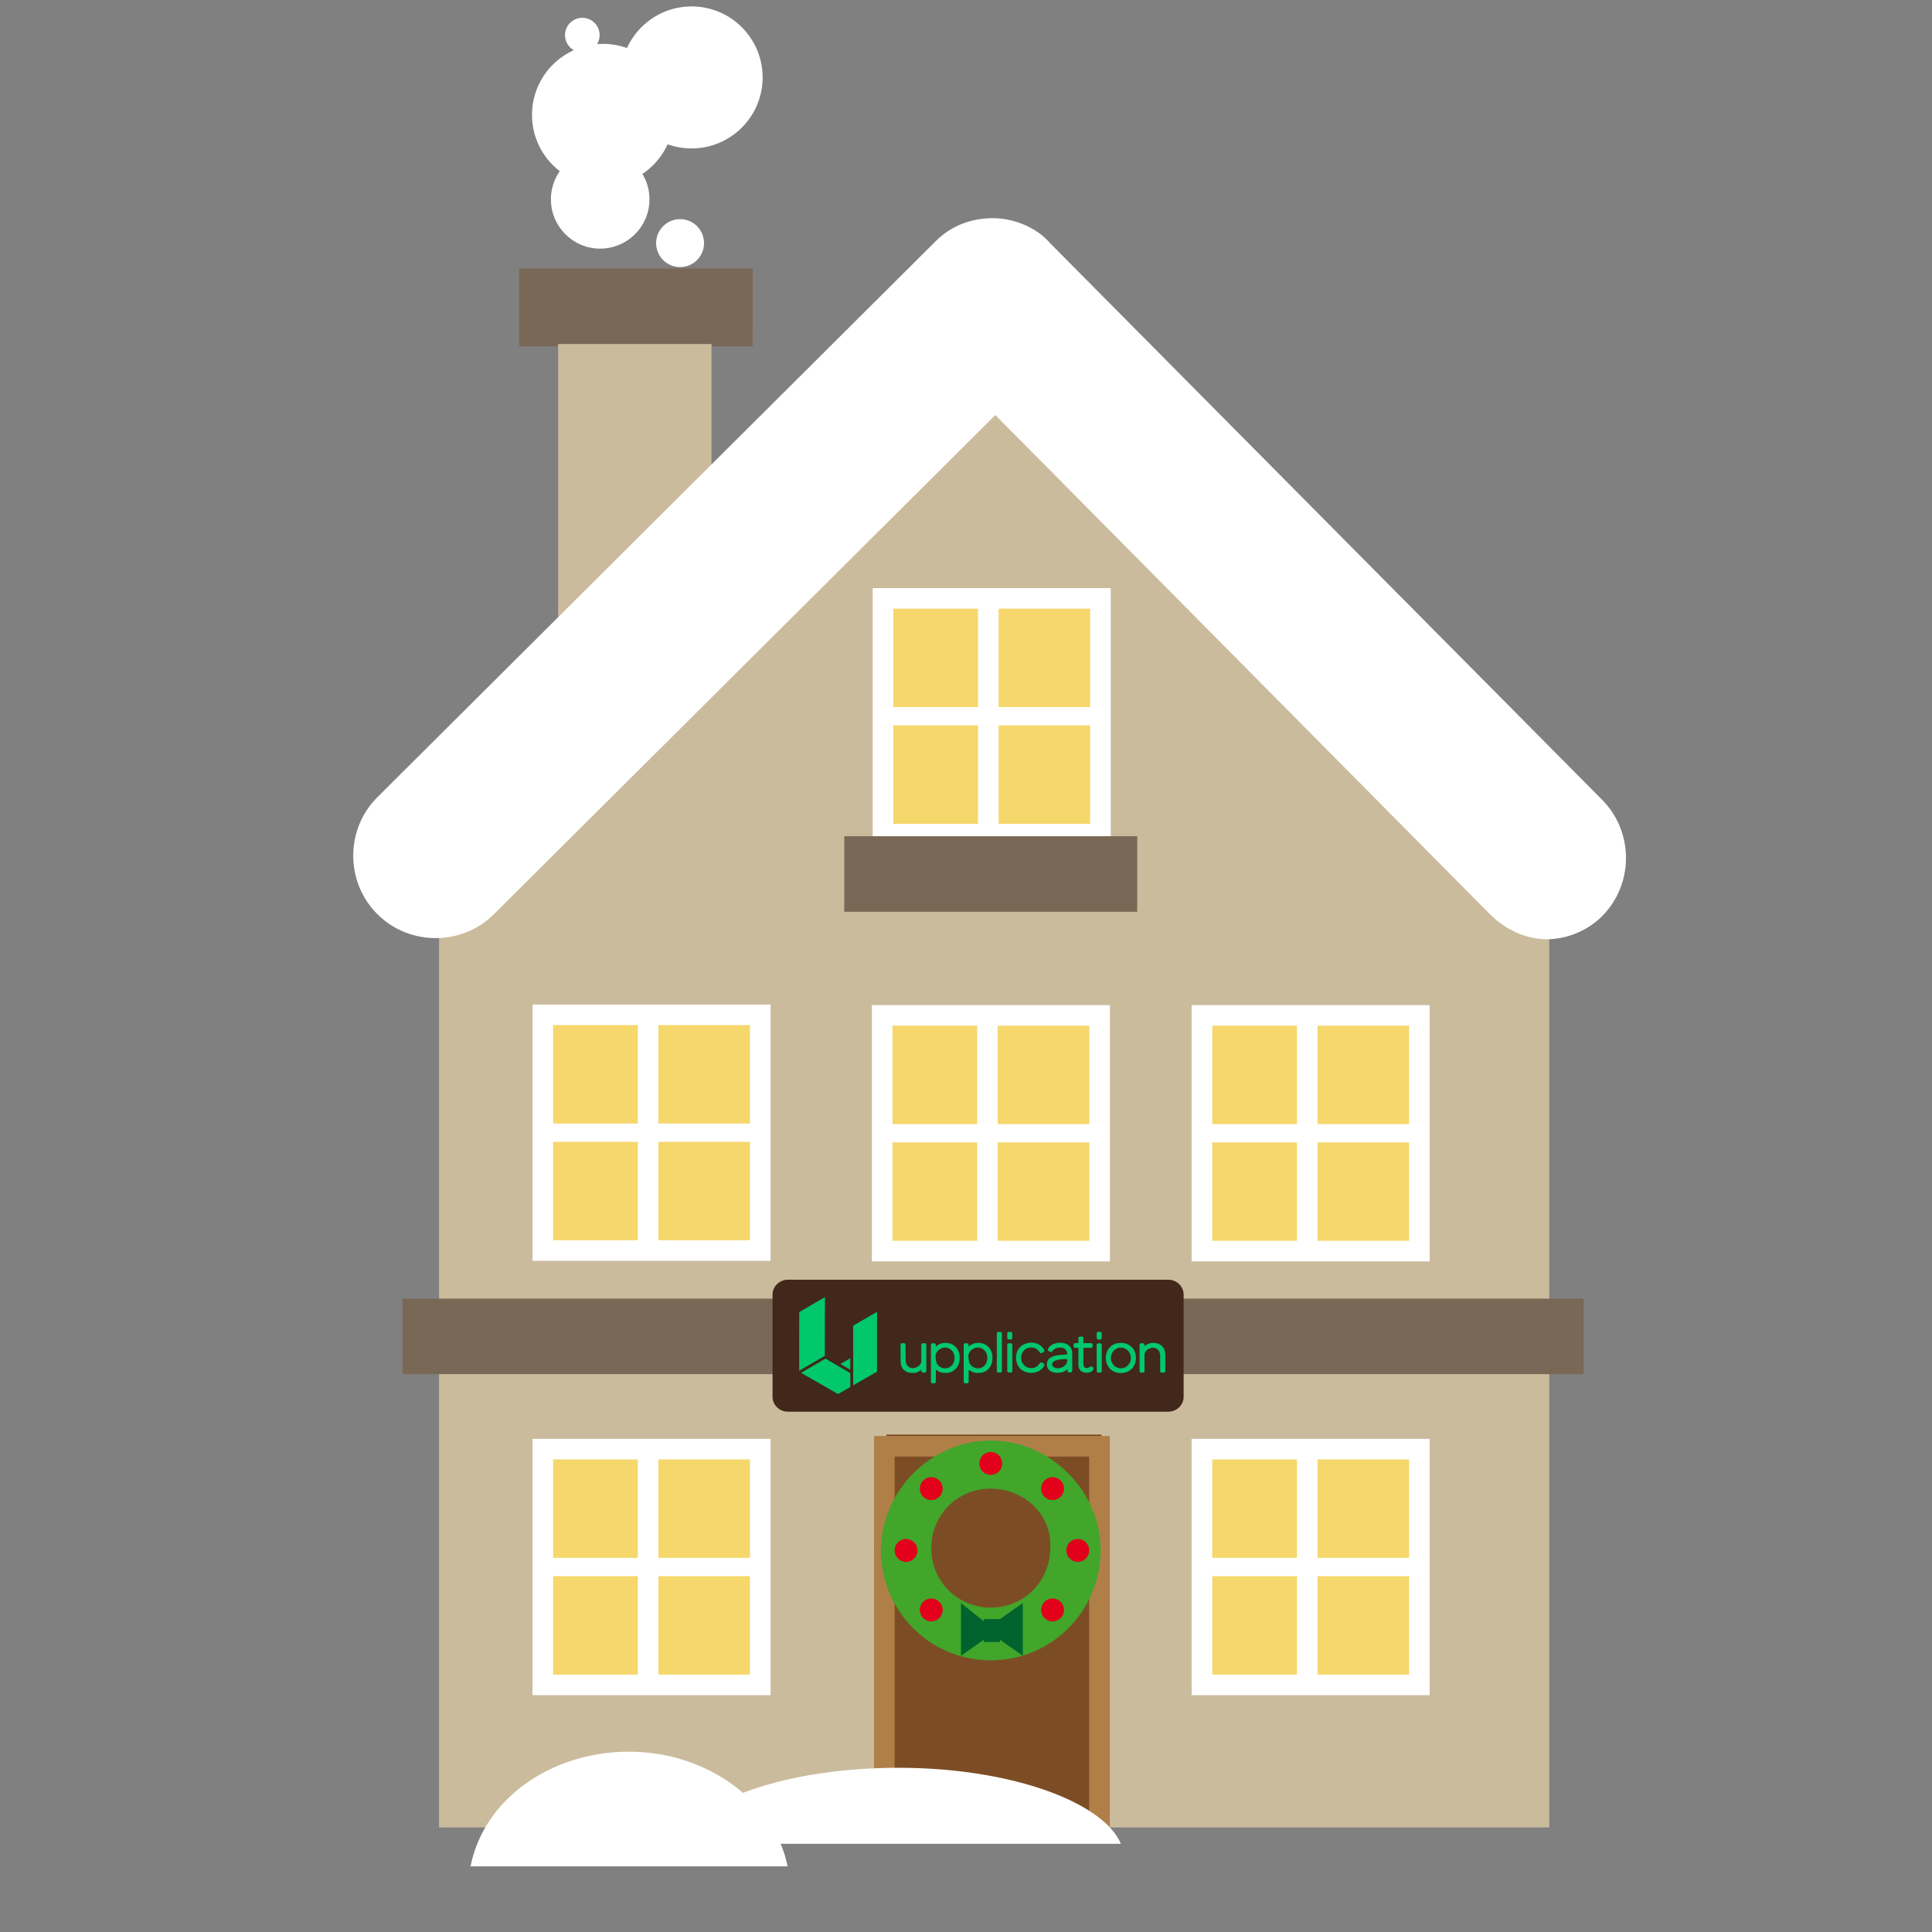 <?xml version="1.0" encoding="utf-8"?>
<!-- Generator: Adobe Illustrator 16.0.0, SVG Export Plug-In . SVG Version: 6.00 Build 0)  -->
<!DOCTYPE svg PUBLIC "-//W3C//DTD SVG 1.1//EN" "http://www.w3.org/Graphics/SVG/1.1/DTD/svg11.dtd">
<svg version="1.1" id="Capa_1" xmlns="http://www.w3.org/2000/svg" xmlns:xlink="http://www.w3.org/1999/xlink" x="0px" y="0px"
	 width="300px" height="300px" viewBox="0 0 300 300" enable-background="new 0 0 300 300" xml:space="preserve">
<rect x="0" y="0" width="300" height="300" fill="#808080" stroke="none"/>
<symbol  id="housea" viewBox="-5.2 -5.6 10.4 11.199">
	<path fill="#FFFFFF" d="M-5.2,5.6V-5.6H5.2V5.6H-5.2z"/>
	<path fill="#F5D76C" d="M0.3,0.4h4v4.3h-4V0.4z M-0.6-0.4h-3.7v-4.3h3.7V-0.4z M0.3-0.4v-4.3h4v4.3H0.3z M-0.6,4.7h-3.7V0.4h3.7
		V4.7z"/>
</symbol>
<g>
	<g>
		<path fill="#FFFFFF" d="M100.848,31.029c0.043-4.223-3.351-7.688-7.576-7.725c-4.226-0.044-7.683,3.348-7.726,7.578
			c-0.044,4.223,3.351,7.683,7.577,7.726C97.348,38.643,100.807,35.254,100.848,31.029z"/>
		<path fill="#FFFFFF" d="M104.658,17.949c0.06-6.087-4.827-11.075-10.918-11.133c-6.086-0.058-11.072,4.828-11.129,10.916
			c-0.06,6.088,4.826,11.071,10.912,11.129C99.613,28.921,104.596,24.037,104.658,17.949z"/>
		<path fill="#FFFFFF" d="M118.419,12.13c0.058-6.086-4.828-11.072-10.918-11.13c-6.085-0.061-11.067,4.827-11.128,10.916
			c-0.063,6.087,4.825,11.074,10.911,11.132C113.374,23.106,118.359,18.219,118.419,12.13z"/>
		<path fill="#FFFFFF" d="M109.32,37.793c0.025-2.059-1.625-3.747-3.682-3.763c-2.055-0.023-3.738,1.633-3.755,3.684
			c-0.022,2.057,1.63,3.741,3.687,3.757C107.624,41.493,109.305,39.843,109.32,37.793z"/>
		<path fill="#FFFFFF" d="M93.109,5.479c0.014-1.483-1.176-2.697-2.66-2.714c-1.483-0.013-2.7,1.176-2.715,2.659
			c-0.012,1.485,1.179,2.7,2.664,2.716C91.882,8.153,93.094,6.965,93.109,5.479z"/>
	</g>
	<g>
		<path fill="#CBBB9D" d="M154.91,46.673l-86.73,86.375l-0.354,0.355h0.354v150.354h172.394v-150.71L154.91,46.673z"/>
		<path fill="#786855" d="M116.877,41.698H80.621v12.085h6.042v-0.355h23.815v0.355h6.397L116.877,41.698L116.877,41.698z"/>
		<path fill="#CBBB9D" d="M86.664,53.428v45.498h23.814V53.428H86.664z"/>
		<path fill="#FFFFFF" d="M240.218,145.845c-3.198,0-6.397-1.422-8.886-3.91l-76.777-77.488l-77.844,77.488
			c-4.977,4.976-13.152,4.976-18.128,0c-4.978-4.977-4.978-13.152,0-18.128l86.729-86.375c2.488-2.488,5.688-3.555,8.887-3.555
			s6.754,1.422,8.887,3.91l85.663,86.374c4.976,4.977,4.976,13.152,0,18.128C246.616,144.422,243.417,145.845,240.218,145.845
			L240.218,145.845z"/>
		<path fill="#7C4D25" d="M137.637,222.754h33.413v59.004h-33.413V222.754z"/>
		<path fill="#B07F48" d="M171.973,285.535h-36.257v-62.559h36.611v62.559H171.973z M138.915,282.338h30.213v-56.162h-30.213
			V282.338z"/>
		
			<use xlink:href="#housea"  width="10.4" height="11.199" x="-5.2" y="-5.6" transform="matrix(3.554 0 0 -3.554 101.17 243.324)" overflow="visible"/>
		<path fill="#41A62A" d="M153.844,257.811c-9.597,0-17.062-7.819-17.062-17.063c0-9.244,7.819-17.064,17.062-17.064
			c9.243,0,17.063,7.82,17.063,17.064C170.907,249.99,163.441,257.811,153.844,257.811z M153.844,231.152
			c-5.332,0-9.242,4.266-9.242,9.24c0,5.332,4.266,9.241,9.242,9.241c5.332,0,9.242-4.266,9.242-9.241
			C163.441,235.418,159.176,231.152,153.844,231.152z"/>
		<circle fill="#E2001A" cx="153.844" cy="227.242" r="1.777"/>
		<circle fill="#E2001A" cx="167.352" cy="240.749" r="1.776"/>
		<circle fill="#E2001A" cx="140.691" cy="240.749" r="1.776"/>
		<circle fill="#E2001A" cx="163.441" cy="249.99" r="1.777"/>
		<circle fill="#E2001A" cx="144.602" cy="231.152" r="1.777"/>
		<circle fill="#E2001A" cx="144.602" cy="249.99" r="1.777"/>
		<circle fill="#E2001A" cx="163.441" cy="231.152" r="1.777"/>
		<path fill="#00632E" d="M158.82,248.924l-3.555,2.488h-2.488v0.355l-3.555-2.847v8.179l3.555-2.488v0.354h2.488v-0.354
			l3.555,2.488V248.924z"/>
		
			<use xlink:href="#housea"  width="10.4" height="11.199" x="-5.2" y="-5.6" transform="matrix(3.554 0 0 -3.554 101.17 175.883)" overflow="visible"/>
		
			<use xlink:href="#housea"  width="10.4" height="11.199" x="-5.2" y="-5.6" transform="matrix(3.554 0 0 -3.554 153.865 175.967)" overflow="visible"/>
		
			<use xlink:href="#housea"  width="10.4" height="11.199" x="-5.2" y="-5.6" transform="matrix(3.554 0 0 -3.554 203.518 175.967)" overflow="visible"/>
		
			<use xlink:href="#housea"  width="10.4" height="11.199" x="-5.2" y="-5.6" transform="matrix(3.554 0 0 -3.554 203.518 243.324)" overflow="visible"/>
		
			<use xlink:href="#housea"  width="10.4" height="11.199" x="-5.2" y="-5.6" transform="matrix(3.554 0 0 -3.554 153.996 111.219)" overflow="visible"/>
		<path fill="#786855" d="M131.096,129.85h45.496v11.73h-45.496V129.85z M62.493,201.648h183.413v11.729H62.493V201.648z"/>
	</g>
	<g>
		<path fill="#41281B" d="M183.794,216.891c0,1.279-1.071,2.32-2.394,2.32h-59.046c-1.322,0-2.394-1.041-2.394-2.32v-15.859
			c0-1.281,1.072-2.32,2.394-2.32H181.4c1.322,0,2.394,1.039,2.394,2.32V216.891z"/>
		<g>
			<g>
				<path fill="#00C86B" d="M146.865,208.521h-0.026c-0.621,0-1.109,0.185-1.523,0.58c0.001-0.071,0.001-0.127-0.001-0.181
					c-0.006-0.317-0.064-0.329-0.422-0.341l-0.068-0.002c-0.096,0-0.164,0.021-0.209,0.067c-0.064,0.064-0.07,0.161-0.069,0.272
					c0.003,1.058,0.003,2.116,0.003,3.173c0,0.744,0,1.49,0.001,2.234c0,0.06-0.001,0.11-0.002,0.152
					c-0.003,0.137-0.005,0.212,0.045,0.265c0.052,0.053,0.128,0.054,0.28,0.056c0.041,0.001,0.089,0.002,0.145,0.003l0.025,0.001
					c0.098,0,0.165-0.022,0.211-0.069c0.063-0.064,0.07-0.161,0.069-0.247c-0.007-0.438-0.006-0.882-0.005-1.312l0.002-0.415
					c0-0.029,0.002-0.058,0.004-0.091c0.362,0.322,0.777,0.493,1.262,0.523c0.072,0.006,0.143,0.008,0.213,0.008l0,0
					c0.705,0,1.253-0.237,1.676-0.726c0.516-0.595,0.559-1.301,0.539-1.849C148.971,209.436,148.047,208.531,146.865,208.521z
					 M148.074,211.592c-0.224,0.543-0.729,0.881-1.318,0.881l-0.026-0.001c-0.592-0.009-1.147-0.396-1.321-0.917
					c-0.055-0.164-0.072-0.339-0.092-0.523c-0.01-0.085-0.018-0.169-0.03-0.25c-0.053-0.591,0.194-1.028,0.754-1.338
					c0.239-0.133,0.481-0.199,0.721-0.199c0.278,0,0.554,0.09,0.817,0.271C148.181,209.926,148.395,210.819,148.074,211.592z"/>
				<path fill="#00C86B" d="M180.943,210.352c-0.025-1.144-0.727-1.828-1.879-1.829c-0.533,0-0.964,0.161-1.345,0.505
					c-0.002-0.06-0.002-0.105,0.002-0.149c0.01-0.102-0.008-0.176-0.056-0.228c-0.05-0.056-0.128-0.078-0.235-0.068
					c-0.047,0.004-0.096,0.008-0.141,0c-0.124-0.02-0.206,0-0.261,0.056c-0.069,0.068-0.077,0.18-0.076,0.279
					c0.007,1.322,0.007,2.637-0.001,3.904c-0.001,0.122,0.022,0.203,0.075,0.257c0.056,0.056,0.137,0.075,0.26,0.058
					c0.023-0.003,0.048-0.004,0.07-0.001c0.035,0.006,0.067,0.008,0.098,0.008c0.085,0,0.148-0.022,0.195-0.069
					c0.057-0.058,0.082-0.149,0.08-0.287c-0.008-0.339-0.006-0.684-0.005-1.017c0.003-0.418,0.005-0.849-0.009-1.273
					c-0.012-0.374,0.127-0.663,0.439-0.909c0.25-0.198,0.574-0.313,0.888-0.313c0.523,0,0.914,0.306,1.048,0.817
					c0.04,0.152,0.061,0.318,0.063,0.493c0.005,0.444,0.004,0.888,0.003,1.333c0,0.236,0,0.473,0,0.709c0,0.059,0,0.109-0.001,0.154
					c-0.004,0.153-0.006,0.237,0.052,0.295c0.059,0.061,0.152,0.061,0.34,0.061h0.148l0,0c0.085,0,0.146-0.021,0.188-0.062
					c0.059-0.058,0.065-0.142,0.064-0.209c-0.001-0.317-0.001-0.634,0.001-0.951C180.952,211.402,180.954,210.872,180.943,210.352z"
					/>
				<path fill="#00C86B" d="M170.513,207.989c0.133,0.015,0.22,0.024,0.288,0.024l0,0c0.273,0,0.274-0.162,0.276-0.515v-0.069
					c-0.001-0.082,0-0.152,0.001-0.213c0.002-0.198,0.002-0.29-0.057-0.35c-0.052-0.052-0.131-0.057-0.236-0.057l-0.146,0.001
					c-0.03,0-0.063,0-0.106-0.001c-0.078,0-0.138,0.021-0.178,0.062c-0.041,0.042-0.061,0.1-0.06,0.178c0,0.078,0,0.155-0.001,0.232
					c-0.001,0.16-0.003,0.325,0.01,0.489C170.311,207.859,170.424,207.979,170.513,207.989z"/>
				<path fill="#00C86B" d="M143.766,208.635c-0.051-0.052-0.123-0.072-0.233-0.062c-0.054,0.007-0.11,0.008-0.165,0
					c-0.115-0.013-0.192,0.008-0.246,0.062c-0.066,0.068-0.072,0.175-0.071,0.249c0.004,0.314,0.002,0.628,0.001,0.941
					c-0.003,0.45-0.006,0.914,0.01,1.372c0.016,0.517-0.225,0.87-0.757,1.113c-0.194,0.089-0.392,0.135-0.582,0.135
					c-0.47,0-0.845-0.271-1.005-0.729c-0.059-0.165-0.092-0.348-0.094-0.526c-0.01-0.536-0.009-1.082-0.008-1.61v-0.522
					c0-0.367-0.001-0.49-0.344-0.49c-0.045,0-0.098,0.002-0.159,0.003l-0.016,0.001c-0.181,0.006-0.265,0.091-0.263,0.269
					c0.002,0.307,0.002,0.613,0.002,0.921c-0.001,0.582-0.001,1.183,0.016,1.773c0.021,0.786,0.534,1.426,1.275,1.593
					c0.213,0.048,0.418,0.071,0.607,0.071c0.509,0,0.945-0.167,1.33-0.511v0.082c0.002,0.33,0.033,0.36,0.365,0.36l0.069-0.001
					c0.012,0,0.022,0,0.034,0.001c0.021,0.003,0.04,0.004,0.058,0.004c0.075,0,0.134-0.021,0.175-0.063
					c0.051-0.051,0.074-0.126,0.073-0.244c-0.005-1.398-0.005-2.69,0-3.95C143.839,208.805,143.832,208.701,143.766,208.635z"/>
				<path fill="#00C86B" d="M151.958,208.521h-0.026c-0.622,0-1.11,0.185-1.523,0.58c0-0.071,0-0.127-0.001-0.181
					c-0.006-0.314-0.054-0.329-0.423-0.341l-0.068-0.002c-0.095,0-0.163,0.021-0.209,0.067c-0.064,0.064-0.069,0.161-0.068,0.272
					c0.002,1.019,0.002,2.037,0.002,3.056c0,0.784,0,1.567,0.002,2.352c0,0.06-0.002,0.11-0.002,0.152
					c-0.004,0.137-0.006,0.211,0.045,0.263c0.051,0.055,0.127,0.056,0.279,0.058c0.042,0.001,0.09,0.002,0.146,0.003l0.024,0.001
					c0.099,0,0.166-0.022,0.212-0.069c0.063-0.064,0.07-0.161,0.069-0.247c-0.007-0.438-0.006-0.882-0.005-1.312l0.001-0.415
					c0-0.029,0.002-0.058,0.004-0.091c0.363,0.322,0.778,0.493,1.263,0.523c0.071,0.006,0.143,0.008,0.212,0.008l0,0
					c0.704,0,1.254-0.237,1.676-0.726c0.516-0.595,0.56-1.301,0.54-1.849C154.063,209.436,153.139,208.531,151.958,208.521z
					 M153.168,211.592c-0.225,0.543-0.729,0.881-1.319,0.881l-0.027-0.001c-0.591-0.009-1.146-0.396-1.321-0.917
					c-0.054-0.164-0.072-0.339-0.092-0.523c-0.009-0.085-0.018-0.169-0.03-0.25c-0.053-0.591,0.194-1.028,0.755-1.338
					c0.238-0.133,0.48-0.199,0.72-0.199c0.278,0,0.554,0.09,0.818,0.271C153.273,209.926,153.486,210.819,153.168,211.592z"/>
				<path fill="#00C86B" d="M156.463,207.936c0.062,0.061,0.156,0.061,0.328,0.061h0.019c0.04,0,0.085,0,0.135,0.001h0.008
					c0.079,0,0.138-0.02,0.179-0.061s0.06-0.1,0.06-0.178l-0.003-0.108c-0.002-0.17-0.004-0.345,0.007-0.515
					c0.006-0.115-0.016-0.193-0.067-0.248c-0.052-0.056-0.131-0.081-0.246-0.081l-0.043,0.001c-0.409,0.008-0.438,0.038-0.433,0.462
					c0.001,0.037,0.001,0.076,0.001,0.084v0.032l0,0c0,0.079,0,0.147-0.001,0.204C156.401,207.778,156.401,207.873,156.463,207.936z
					 M156.81,207.93L156.81,207.93L156.81,207.93L156.81,207.93z M156.952,207.93L156.952,207.93L156.952,207.93L156.952,207.93z"/>
				<path fill="#00C86B" d="M174.05,208.522c-1.4,0.003-2.338,0.949-2.336,2.353c0.004,1.393,0.947,2.327,2.35,2.327h0.019
					c1.361-0.008,2.31-0.972,2.308-2.343C176.388,209.484,175.429,208.522,174.05,208.522z M174.052,209.188v0.066
					c0.854,0,1.55,0.729,1.551,1.625c0.001,0.876-0.699,1.59-1.563,1.591c-0.39,0-0.766-0.162-1.058-0.454
					c-0.309-0.309-0.484-0.731-0.484-1.16c0.001-0.882,0.696-1.6,1.552-1.602L174.052,209.188L174.052,209.188z"/>
				<path fill="#00C86B" d="M165.392,208.607c-0.45-0.146-0.945-0.156-1.476-0.026c-0.497,0.12-0.877,0.379-1.127,0.768
					c-0.045,0.068-0.182,0.278,0.051,0.44c0.154,0.108,0.256,0.153,0.346,0.153c0.115,0,0.188-0.076,0.231-0.135
					c0.337-0.438,0.804-0.615,1.435-0.546c0.267,0.03,0.499,0.159,0.658,0.366c0.15,0.194,0.218,0.437,0.193,0.688
					c-0.11,0.008-0.222,0.016-0.334,0.023c-0.295,0.02-0.601,0.04-0.902,0.072c-0.552,0.056-0.956,0.173-1.308,0.38
					c-0.438,0.256-0.635,0.661-0.587,1.202c0.041,0.482,0.293,0.824,0.745,1.015c0.258,0.107,0.534,0.16,0.85,0.16
					c0.181,0,0.377-0.017,0.6-0.054c0.36-0.058,0.678-0.218,0.968-0.487c0.004,0.023,0.006,0.044,0.008,0.064
					c0.026,0.326,0.034,0.424,0.351,0.424c0.032,0,0.069,0,0.111-0.001c0.004,0,0.01,0.001,0.015,0.001
					c0.011,0.002,0.022,0.003,0.031,0.003c0.027,0,0.05-0.008,0.066-0.024c0.015-0.015,0.031-0.029,0.05-0.045
					c0.064-0.055,0.132-0.11,0.132-0.187c0.006-0.83,0.01-1.81-0.008-2.784C166.479,209.378,166.068,208.828,165.392,208.607z
					 M165.292,211.039c0.076,0,0.154,0.002,0.234,0.004c0.062,0.001,0.126,0.002,0.19,0.003c0.037,0.494-0.146,0.876-0.547,1.138
					c-0.491,0.318-0.976,0.375-1.446,0.168c-0.22-0.098-0.335-0.258-0.344-0.475c-0.01-0.227,0.102-0.399,0.338-0.527
					c0.415-0.224,0.902-0.266,1.293-0.3C165.093,211.043,165.182,211.039,165.292,211.039z"/>
				<path fill="#00C86B" d="M171.077,211.417c0.001-0.189,0.001-0.38,0.001-0.57v-1.817c0-0.407-0.026-0.437-0.405-0.449
					l-0.066-0.002c-0.07,0-0.17,0.008-0.237,0.075c-0.07,0.07-0.078,0.182-0.077,0.271c0.006,0.933,0.006,1.881,0.004,2.798v0.95
					c0,0.436,0.031,0.466,0.463,0.47h0.03c0.073,0,0.164-0.008,0.225-0.069c0.048-0.049,0.068-0.12,0.068-0.229
					C171.075,212.368,171.076,211.885,171.077,211.417z M170.789,213.075L170.789,213.075L170.789,213.075L170.789,213.075z"/>
				<path fill="#00C86B" d="M169.152,212.28c-0.117,0.099-0.269,0.155-0.415,0.155c-0.264,0-0.441-0.175-0.486-0.479l-0.004-0.03
					c-0.01-0.063-0.02-0.123-0.02-0.182c-0.003-0.771-0.004-1.541-0.004-2.312c0-0.041,0.005-0.081,0.012-0.125
					c0-0.004,0-0.008,0.001-0.013c0.099,0,0.196-0.001,0.293-0.002c0.113-0.001,0.225-0.002,0.336-0.002
					c0.174,0,0.316,0.003,0.448,0.009c0.139,0.008,0.225-0.017,0.284-0.078c0.071-0.076,0.075-0.188,0.069-0.289l-0.001-0.026
					c-0.018-0.302-0.04-0.346-0.35-0.346h-0.386h-0.693c-0.004-0.008-0.009-0.016-0.01-0.019c-0.003-0.179-0.006-0.358-0.005-0.537
					l0.002-0.085c0.002-0.328-0.016-0.37-0.334-0.376c-0.038-0.001-0.083-0.001-0.134-0.003l-0.028-0.001
					c-0.101,0-0.17,0.022-0.217,0.071c-0.063,0.066-0.066,0.166-0.062,0.245c0.009,0.172,0.007,0.344,0.005,0.524
					c-0.001,0.06-0.002,0.118-0.002,0.18c-0.036,0-0.07,0.001-0.104,0.001c-0.115,0.001-0.221,0.002-0.325-0.003
					c-0.118-0.006-0.201,0.019-0.253,0.076c-0.047,0.053-0.065,0.128-0.053,0.23c0.005,0.053,0.005,0.108,0,0.166
					c-0.008,0.086,0.008,0.151,0.05,0.197c0.042,0.047,0.104,0.069,0.194,0.069l0.024-0.001c0.116-0.005,0.232-0.003,0.356-0.002
					c0.036,0,0.072,0,0.11,0v0.977c0,0.542-0.001,1.083,0.001,1.625c0.004,0.763,0.383,1.183,1.127,1.25
					c0.081,0.007,0.153,0.01,0.223,0.01c0.371,0,0.64-0.106,0.847-0.339l0.008-0.011c0.096-0.107,0.242-0.271,0.081-0.465
					C169.59,212.159,169.331,212.133,169.152,212.28z"/>
				<path fill="#00C86B" d="M157.193,211.395l0.001-2.395c0-0.188,0-0.28-0.054-0.345c-0.061-0.072-0.168-0.072-0.316-0.072h-0.072
					c-0.128-0.018-0.216,0.005-0.273,0.063c-0.057,0.058-0.081,0.142-0.078,0.269c0.009,0.38,0.008,0.766,0.006,1.14
					c0,0.157-0.002,0.315-0.002,0.474l0.001,0.623c0.001,0.554,0.001,1.107-0.004,1.663c0,0.076,0.007,0.185,0.076,0.253
					c0.053,0.055,0.129,0.075,0.242,0.063c0.046-0.005,0.094-0.005,0.141,0.001c0.025,0.003,0.049,0.005,0.071,0.005
					c0.083,0,0.145-0.022,0.19-0.068c0.053-0.054,0.076-0.135,0.074-0.256C157.19,212.34,157.192,211.858,157.193,211.395z"/>
				<path fill="#00C86B" d="M155.169,206.811h-0.023c-0.32,0.001-0.36,0.041-0.36,0.354l0.002,3.544
					c0.001,0.685,0.002,1.392-0.005,2.087c-0.001,0.095,0.008,0.199,0.076,0.269c0.051,0.051,0.123,0.074,0.229,0.074l0.073-0.002
					c0.367-0.013,0.414-0.027,0.414-0.342c0.001-0.733,0.001-1.468,0.001-2.202l0.001-3.384c0-0.185,0-0.277-0.063-0.338
					C155.451,206.811,155.357,206.811,155.169,206.811z"/>
				<path fill="#00C86B" d="M162.024,211.705c-0.142-0.088-0.248-0.143-0.346-0.143c-0.122,0-0.201,0.081-0.286,0.204
					c-0.296,0.431-0.695,0.657-1.187,0.676c-0.531,0.02-1.016-0.21-1.323-0.624c-0.308-0.413-0.395-0.945-0.24-1.46
					c0.189-0.627,0.601-0.998,1.225-1.1c0.654-0.105,1.172,0.121,1.53,0.675c0.063,0.099,0.139,0.188,0.26,0.188
					c0.096,0,0.203-0.056,0.355-0.15c0.092-0.057,0.144-0.121,0.159-0.196c0.022-0.105-0.036-0.207-0.095-0.292
					c-0.448-0.647-1.089-0.978-1.957-1.012h-0.008l-0.006,0.001c-0.079,0.014-0.158,0.023-0.237,0.035
					c-0.172,0.023-0.35,0.047-0.519,0.098c-1.188,0.36-1.794,1.499-1.509,2.833c0.222,1.036,1.03,1.686,2.166,1.736
					c0.049,0.002,0.098,0.003,0.146,0.003l0,0c0.815,0,1.459-0.323,1.915-0.96c0.068-0.098,0.135-0.201,0.112-0.316
					C162.166,211.826,162.112,211.76,162.024,211.705z"/>
			</g>
			<path fill-rule="evenodd" clip-rule="evenodd" fill="#00C86B" d="M124.099,212.84c0-0.05,0-0.082,0-0.114
				c0-1.545-0.001-3.09,0-4.636c0.001-1.421,0.006-2.842,0.008-4.264c0-0.057,0.015-0.091,0.066-0.121
				c1.286-0.747,2.57-1.496,3.855-2.245c0.019-0.01,0.037-0.019,0.068-0.035c0,0.038,0,0.066,0,0.094
				c-0.006,2.98-0.012,5.96-0.016,8.94c0,0.047-0.01,0.074-0.055,0.1c-0.273,0.154-0.543,0.313-0.813,0.473
				c-0.337,0.197-0.673,0.396-1.01,0.592c-0.309,0.179-0.619,0.353-0.927,0.531c-0.361,0.209-0.721,0.419-1.082,0.629
				C124.167,212.801,124.138,212.817,124.099,212.84z M132.565,215.066c1.185-0.68,2.37-1.361,3.556-2.038
				c0.058-0.034,0.072-0.071,0.072-0.134c-0.002-1.313,0-2.627-0.001-3.941c-0.001-1.717-0.004-3.434-0.006-5.15
				c0-0.027,0-0.056,0-0.096c-0.043,0.023-0.071,0.039-0.099,0.055c-1.173,0.68-2.345,1.358-3.52,2.037
				c-0.063,0.036-0.086,0.075-0.086,0.148c0.002,3.021,0.002,6.04,0.002,9.061c0,0.029,0,0.059,0,0.102
				C132.52,215.091,132.543,215.079,132.565,215.066z M124.442,213.197c0.347,0.202,0.693,0.407,1.042,0.606
				c0.76,0.436,1.523,0.87,2.284,1.306c0.767,0.438,1.531,0.88,2.297,1.322c0.047,0.027,0.081,0.029,0.129,0.001
				c0.59-0.342,1.182-0.682,1.773-1.021c0.047-0.026,0.067-0.056,0.066-0.112c-0.002-0.672-0.002-1.343,0-2.016
				c0-0.056-0.018-0.084-0.066-0.111c-0.678-0.393-1.355-0.785-2.033-1.18c-0.557-0.322-1.113-0.646-1.668-0.974
				c-0.061-0.035-0.104-0.038-0.166-0.002c-0.721,0.422-1.443,0.84-2.165,1.26c-0.508,0.295-1.016,0.592-1.534,0.893
				C124.42,213.183,124.431,213.19,124.442,213.197z M130.5,211.799c0.514,0.297,1.017,0.59,1.529,0.888c0-0.598,0-1.179,0-1.777
				C131.514,211.209,131.012,211.5,130.5,211.799z"/>
		</g>
	</g>
	<path fill="#FFFFFF" d="M174.053,286.306c-2.791-6.559-17.243-11.806-34.494-11.806c-17.247,0-31.697,4.985-34.491,11.806H174.053z
		"/>
	<path fill="#FFFFFF" d="M122.303,289.806C120.311,279.914,109.996,272,97.685,272c-12.31,0-22.623,7.52-24.617,17.806H122.303z"/>
</g>
</svg>
